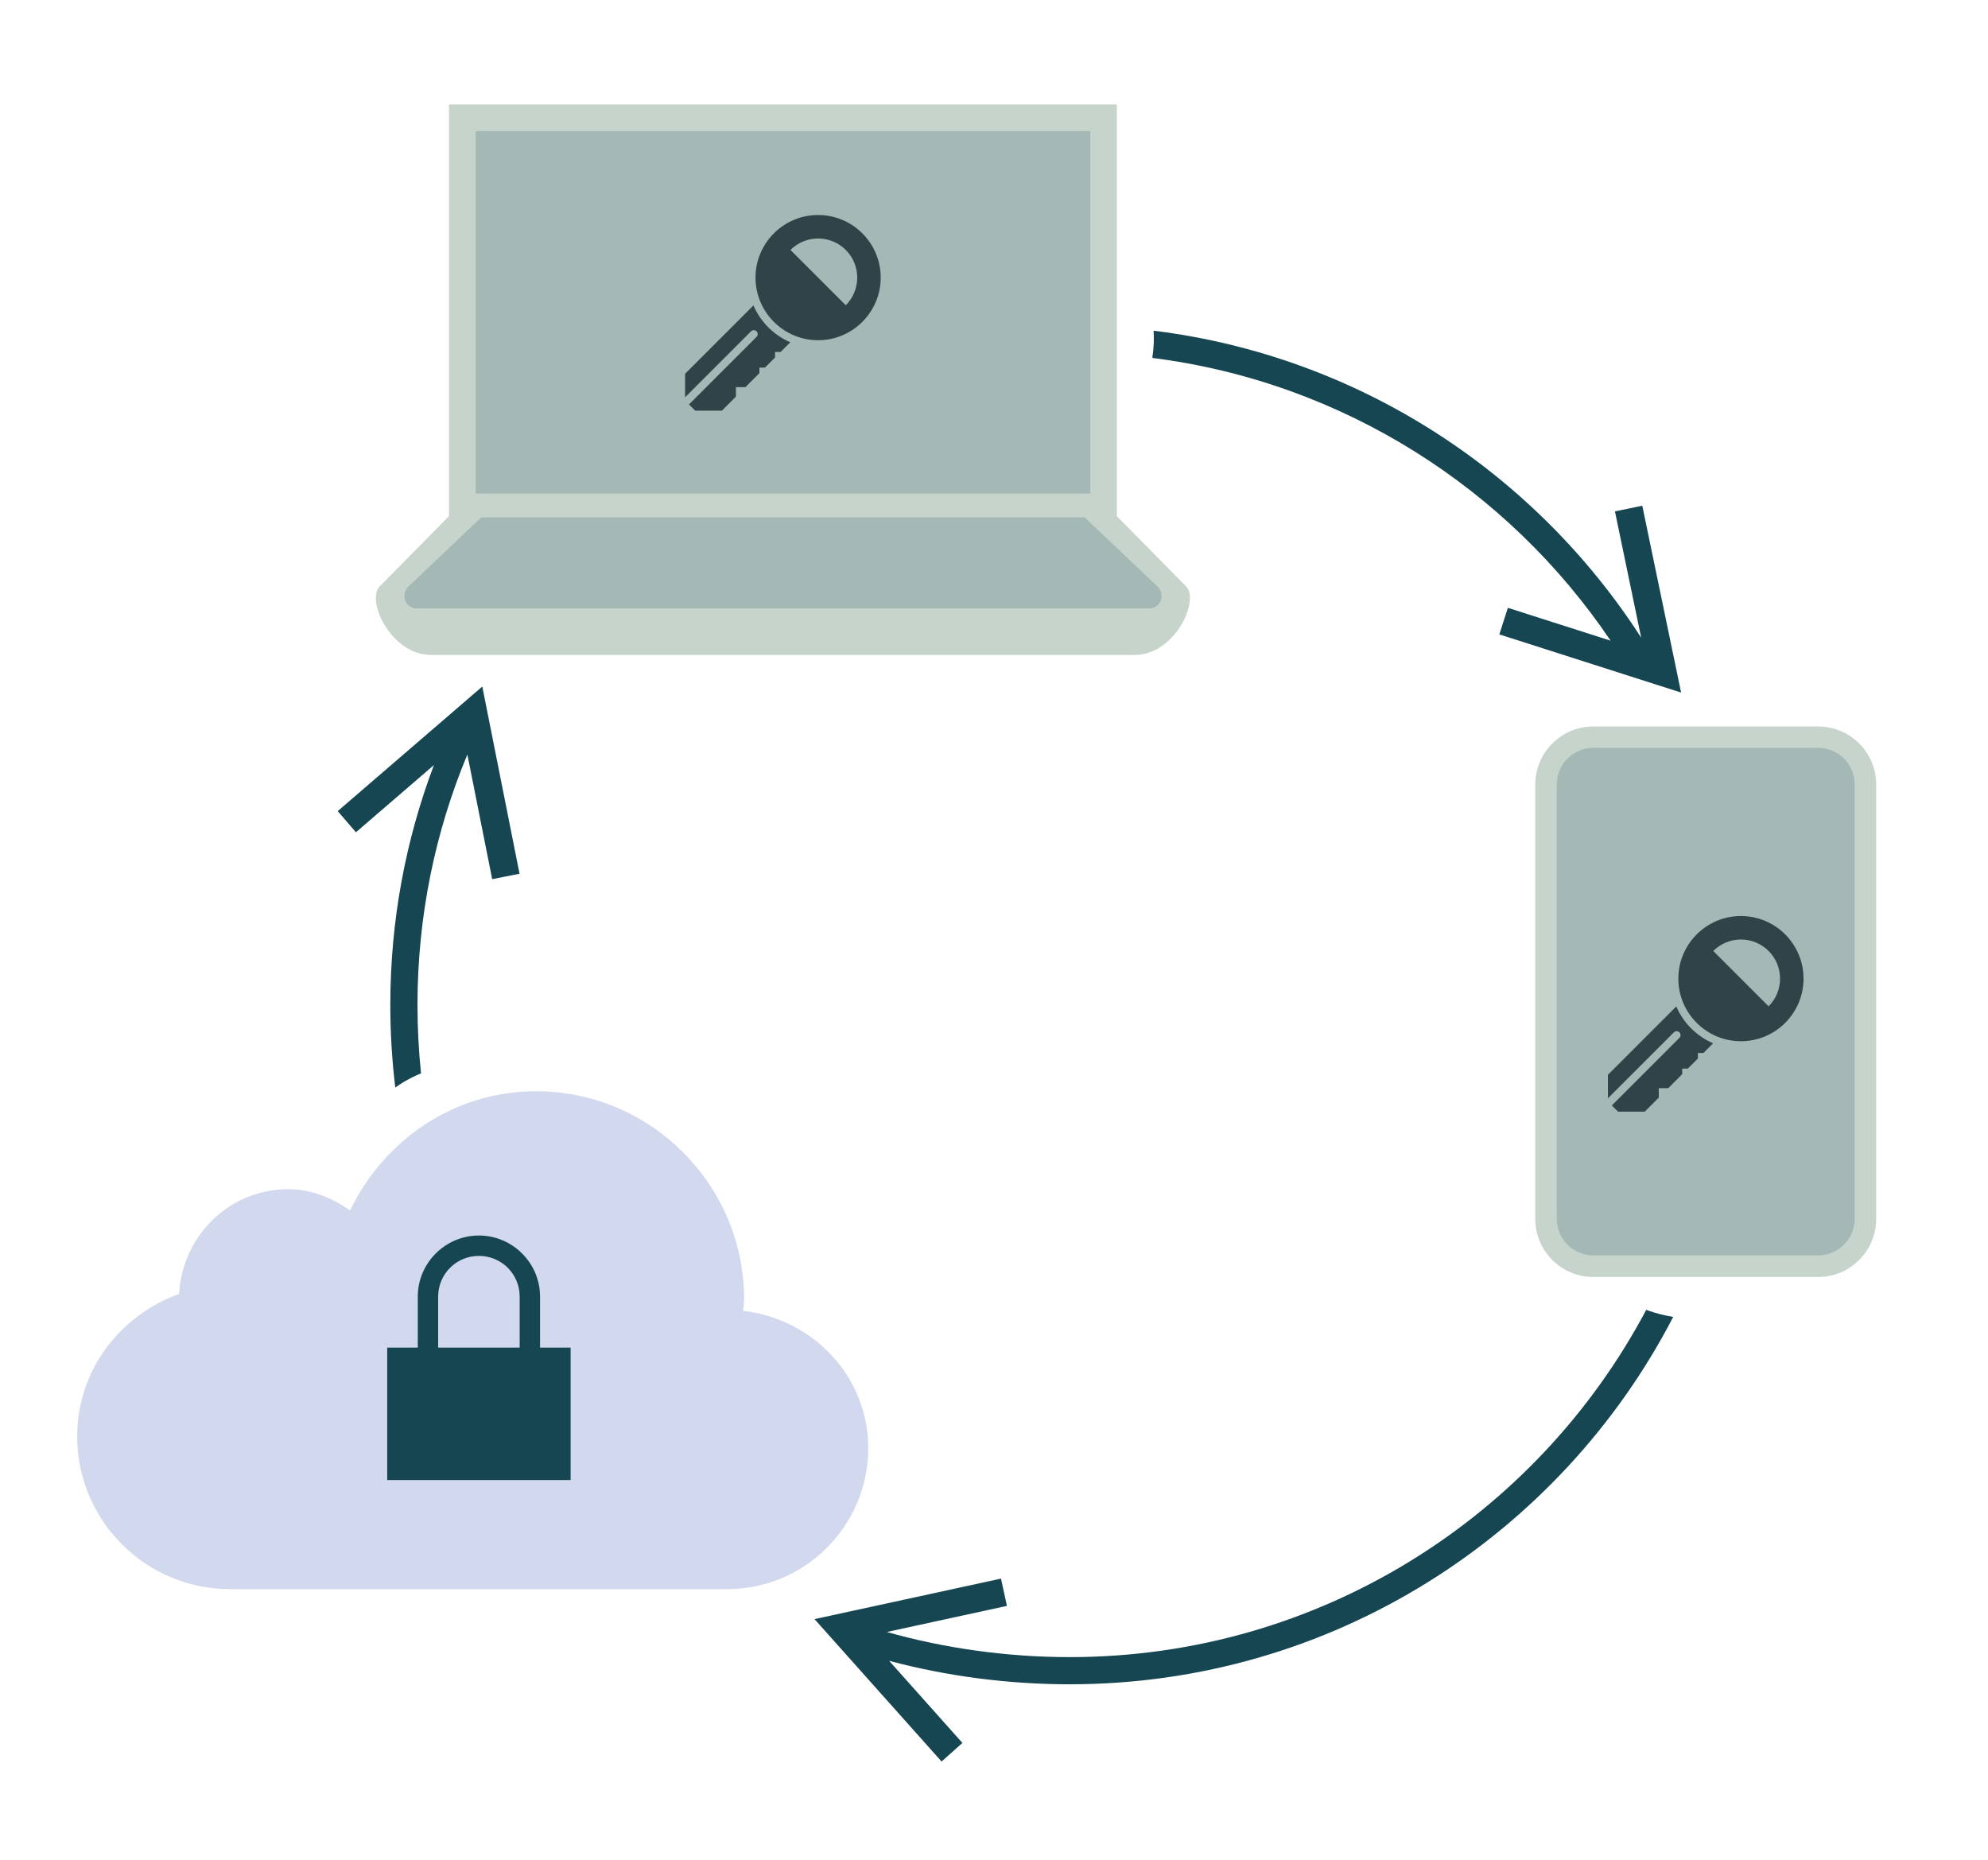 <?xml version="1.0" standalone="no"?><!-- Generator: Gravit.io --><svg xmlns="http://www.w3.org/2000/svg" xmlns:xlink="http://www.w3.org/1999/xlink" style="isolation:isolate" viewBox="68.912 583 514 481" width="514" height="481"><defs><clipPath id="_clipPath_UMj9yDbmx1T4e2TyPC2n11Y1jKQnQeDe"><rect width="1330" height="2000"/></clipPath></defs><g clip-path="url(#_clipPath_UMj9yDbmx1T4e2TyPC2n11Y1jKQnQeDe)"><path d=" M 139.724 434.5 L 136.364 434.5 L 136.364 445.126 C 134.726 442.522 131.492 441.094 128.384 441.094 L 128.132 441.094 C 121.916 441.094 117.8 446.176 117.8 453.022 L 117.8 453.358 C 117.8 460.204 121.916 465.286 128.132 465.286 L 128.384 465.286 C 131.492 465.286 134.726 463.858 136.364 461.254 L 136.364 464.74 L 139.724 464.74 L 139.724 434.5 Z  M 128.636 462.178 C 124.31 462.178 121.16 458.776 121.16 453.274 L 121.16 453.106 C 121.16 447.604 124.31 444.202 128.636 444.202 L 128.888 444.202 C 133.214 444.202 136.364 447.604 136.364 453.106 L 136.364 453.274 C 136.364 458.776 133.214 462.178 128.888 462.178 L 128.636 462.178 Z  M 156.062 441.094 C 149.426 441.094 145.184 446.176 145.184 453.022 L 145.184 453.358 C 145.184 460.204 149.426 465.286 156.062 465.286 L 156.314 465.286 C 162.95 465.286 167.192 460.204 167.192 453.358 L 167.192 453.022 C 167.192 446.176 162.95 441.094 156.314 441.094 L 156.062 441.094 Z  M 156.314 444.202 C 160.724 444.202 163.832 447.604 163.832 453.106 L 163.832 453.274 C 163.832 458.776 160.724 462.178 156.314 462.178 L 156.062 462.178 C 151.652 462.178 148.544 458.776 148.544 453.274 L 148.544 453.106 C 148.544 447.604 151.652 444.202 156.062 444.202 L 156.314 444.202 Z  M 197.096 441.094 C 193.778 441.094 191.216 442.9 189.83 445.588 C 188.696 442.732 186.176 441.094 182.69 441.094 L 182.606 441.094 C 179.624 441.094 177.314 442.564 176.012 444.916 L 176.012 441.64 L 172.652 441.64 L 172.652 464.74 L 176.012 464.74 L 176.012 453.106 C 176.012 447.772 178.196 444.202 182.27 444.202 L 182.354 444.202 C 185.378 444.202 187.142 446.176 187.142 449.494 L 187.142 464.74 L 190.502 464.74 L 190.502 453.106 C 190.502 447.772 192.686 444.202 196.76 444.202 L 196.844 444.202 C 199.868 444.202 201.632 446.176 201.632 449.494 L 201.632 464.74 L 204.992 464.74 L 204.992 449.494 C 204.992 444.286 202.052 441.094 197.18 441.094 L 197.096 441.094 Z  M 220.574 441.094 C 216.752 441.094 213.308 442.732 211.25 445 L 213.308 447.226 C 214.778 445.672 217.592 444.202 220.238 444.202 L 220.364 444.202 C 224.06 444.202 225.992 445.84 225.992 449.41 L 225.992 450.46 C 215.198 450.46 210.242 452.896 210.242 458.188 C 210.242 462.43 213.308 465.286 217.928 465.286 L 218.012 465.286 C 221.456 465.286 224.48 463.564 225.992 460.876 L 225.992 464.74 L 229.352 464.74 L 229.352 449.914 C 229.352 444.034 226.286 441.094 220.616 441.094 L 220.574 441.094 Z  M 218.096 462.178 C 215.324 462.178 213.602 460.708 213.602 458.356 C 213.602 454.954 217.34 453.442 225.992 453.4 C 225.95 458.524 222.674 462.178 218.138 462.178 L 218.096 462.178 Z  M 238.34 434.5 C 236.954 434.5 236.072 435.298 236.072 436.516 C 236.072 437.776 236.954 438.574 238.34 438.574 C 239.684 438.574 240.566 437.776 240.566 436.516 C 240.566 435.298 239.684 434.5 238.34 434.5 Z  M 240.02 464.74 L 240.02 441.64 L 236.66 441.64 L 236.66 464.74 L 240.02 464.74 Z  M 257.996 441.094 C 254.888 441.094 252.116 442.648 250.646 445.042 L 250.646 441.64 L 247.286 441.64 L 247.286 464.74 L 250.646 464.74 L 250.646 453.106 C 250.646 447.772 253.46 444.202 257.66 444.202 L 257.744 444.202 C 261.188 444.202 262.952 446.092 262.952 449.746 L 262.952 464.74 L 266.312 464.74 L 266.312 449.746 C 266.312 444.202 263.33 441.094 258.08 441.094 L 257.996 441.094 Z  M 39.554 441.64 L 35.942 441.64 L 28.718 461.086 L 21.452 441.64 L 17.84 441.64 L 26.66 464.74 L 27.332 464.74 L 26.954 465.748 C 25.232 470.41 24.266 471.838 22.796 471.838 C 22.082 471.838 21.494 471.586 20.57 470.872 L 18.47 473.14 C 19.772 474.358 21.158 474.946 22.628 474.946 C 25.694 474.946 27.584 472.93 29.642 467.554 L 39.554 441.64 Z  M 52.532 441.094 C 45.896 441.094 41.654 446.176 41.654 453.022 L 41.654 453.358 C 41.654 460.204 45.896 465.286 52.532 465.286 L 52.784 465.286 C 59.42 465.286 63.662 460.204 63.662 453.358 L 63.662 453.022 C 63.662 446.176 59.42 441.094 52.784 441.094 L 52.532 441.094 Z  M 52.784 444.202 C 57.194 444.202 60.302 447.604 60.302 453.106 L 60.302 453.274 C 60.302 458.776 57.194 462.178 52.784 462.178 L 52.532 462.178 C 48.122 462.178 45.014 458.776 45.014 453.274 L 45.014 453.106 C 45.014 447.604 48.122 444.202 52.532 444.202 L 52.784 444.202 Z  M 87.308 441.64 L 83.948 441.64 L 83.948 453.274 C 83.948 458.608 81.218 462.178 77.144 462.178 L 77.06 462.178 C 74.036 462.178 72.272 460.204 72.272 456.886 L 72.272 441.64 L 68.912 441.64 L 68.912 456.886 C 68.912 462.094 71.852 465.286 76.724 465.286 L 76.808 465.286 C 79.832 465.286 82.52 463.732 83.948 461.338 L 83.948 464.74 L 87.308 464.74 L 87.308 441.64 Z  M 104.318 441.094 C 101.294 441.094 98.606 442.732 97.178 445.294 L 97.178 441.64 L 93.818 441.64 L 93.818 464.74 L 97.178 464.74 L 97.178 453.526 C 97.178 447.856 99.908 444.202 104.654 444.202 L 105.158 444.202 L 105.158 441.136 C 104.78 441.094 104.57 441.094 104.36 441.094 L 104.318 441.094 Z  M 109.61 465.286 C 110.954 465.286 111.92 464.446 111.92 463.06 C 111.92 461.716 110.954 460.876 109.61 460.876 C 108.224 460.876 107.258 461.716 107.258 463.06 C 107.258 464.446 108.224 465.286 109.61 465.286 Z " fill="rgb(21,70,82)"/><g><g><path d=" M 184.995 30 L 184.995 136.458 L 167.091 154.605 C 163.507 158.185 169.922 172.284 180.333 172.331 L 362.339 172.331 C 372.749 172.284 379.136 158.161 375.581 154.605 L 357.677 136.45 L 357.677 30 L 184.995 30 Z " fill="rgb(199,212,204)"/><path d=" M 193.359 136.749 L 349.337 136.749 L 368.201 154.653 C 368.849 155.32 369.212 156.197 369.221 157.109 C 369.271 157.968 368.938 158.807 368.306 159.416 C 367.674 160.024 366.802 160.344 365.91 160.296 L 176.794 160.296 C 175.902 160.344 175.03 160.024 174.398 159.416 C 173.766 158.807 173.433 157.968 173.483 157.109 C 173.483 156.246 173.867 155.265 174.503 154.653 L 193.359 136.749 Z " fill="rgb(164,184,182)"/><path d=" M 191.902 36.907 L 350.801 36.907 L 350.801 130.605 L 191.902 130.605 L 191.902 36.907 Z " fill="rgb(164,184,182)"/><path d=" M 280.435 58.59 C 271.511 58.59 264.249 65.852 264.249 74.776 C 264.249 83.7 271.511 90.962 280.435 90.962 C 289.359 90.962 296.621 83.7 296.621 74.776 C 296.621 65.852 289.359 58.59 280.435 58.59 Z  M 287.588 81.929 L 273.282 67.623 C 277.231 63.674 283.639 63.674 287.589 67.623 C 291.539 71.572 291.538 77.98 287.588 81.929 Z  M 263.715 81.973 L 246.041 99.647 L 246.041 105.717 L 263.104 88.653 C 263.501 88.27 264.132 88.275 264.522 88.666 C 264.913 89.056 264.918 89.687 264.535 90.084 L 247.052 107.566 L 248.657 109.171 L 255.564 109.171 L 259.191 105.543 L 259.191 103.101 L 261.632 103.101 L 265.261 99.473 L 265.261 98.043 L 266.691 98.043 L 269.307 95.427 L 269.307 93.997 L 270.738 93.997 L 273.238 91.496 C 268.97 89.647 265.565 86.242 263.715 81.973 Z " fill="rgb(48,67,73)"/></g><g><path d=" M 538.994 190.835 L 480.866 190.835 C 472.608 190.835 465.86 197.547 465.86 205.841 L 465.86 318.16 C 465.86 326.418 472.572 333.166 480.866 333.166 L 538.994 333.166 C 547.252 333.166 554 326.454 554 318.16 L 554 205.806 C 554 197.547 547.288 190.835 538.994 190.835 L 538.994 190.835 Z " fill="rgb(199,212,204)"/><path d=" M 548.447 318.125 C 548.447 323.326 544.195 327.578 538.994 327.578 L 480.866 327.578 C 475.665 327.578 471.413 323.326 471.413 318.125 L 471.413 205.806 C 471.413 200.604 475.665 196.352 480.866 196.352 L 538.994 196.352 C 544.195 196.352 548.447 200.604 548.447 205.806 L 548.447 318.125 L 548.447 318.125 Z " fill="rgb(164,184,182)"/><path d=" M 519.034 239.837 C 510.11 239.837 502.849 247.098 502.849 256.023 C 502.849 264.947 510.11 272.208 519.034 272.208 C 527.959 272.208 535.22 264.947 535.22 256.023 C 535.22 247.098 527.959 239.837 519.034 239.837 Z  M 526.187 263.176 L 511.881 248.87 C 515.831 244.92 522.238 244.92 526.188 248.87 C 530.139 252.819 530.138 259.226 526.187 263.176 Z  M 502.315 263.219 L 484.64 280.894 L 484.64 286.963 L 501.704 269.9 C 502.101 269.516 502.731 269.522 503.122 269.912 C 503.512 270.302 503.517 270.933 503.134 271.33 L 485.651 288.813 L 487.256 290.417 L 494.163 290.417 L 497.791 286.79 L 497.791 284.347 L 500.232 284.347 L 503.86 280.72 L 503.86 279.289 L 505.291 279.289 L 507.907 276.673 L 507.907 275.243 L 509.337 275.243 L 511.838 272.742 C 507.569 270.893 504.164 267.488 502.315 263.219 Z " fill="rgb(48,67,73)"/></g><g><path d=" M 207.493 285.144 C 186.161 285.144 168.106 297.911 159.431 315.949 C 154.813 312.771 149.458 310.456 143.453 310.456 C 128.209 310.456 116.048 322.519 115.205 337.555 C 99.956 343.048 88.871 357.271 88.871 374.369 C 88.871 396.162 106.574 413.866 128.368 413.866 L 256.962 413.866 C 277.03 413.866 293.392 397.504 293.392 377.436 C 293.392 358.821 279.108 344.026 261.053 341.899 C 261.114 340.909 261.306 339.985 261.306 338.962 C 261.306 309.307 237.148 285.14 207.493 285.14 L 207.493 285.144 Z " fill="rgb(210,216,237)"/><g><path d=" M 192.735 322.44 C 184.042 322.44 176.929 329.553 176.929 338.247 L 176.929 351.419 L 169.026 351.419 L 169.026 385.666 L 216.445 385.666 L 216.445 351.419 L 208.542 351.419 L 208.542 338.247 C 208.542 329.553 201.429 322.44 192.735 322.44 Z  M 192.735 327.709 C 198.581 327.709 203.273 332.401 203.273 338.247 L 203.273 351.419 L 182.198 351.419 L 182.198 338.247 C 182.198 332.401 186.89 327.709 192.735 327.709 Z " fill-rule="evenodd" fill="rgb(21,70,82)"/></g></g><path d=" M 493.244 167.871 C 465.682 125.09 420.054 95.026 367.179 88.499 L 367.179 88.499 Q 367.278 90.134 367.226 91.613 Q 367.161 93.442 366.844 95.538 C 416.124 101.782 458.801 129.329 485.341 168.647 L 458.774 160.15 L 456.568 167.023 L 503.564 182.06 L 493.523 133.749 L 486.458 135.217 L 493.244 167.871 Z " fill="rgb(21,70,82)"/><path d=" M 181.104 200.807 C 173.816 220.094 169.827 240.994 169.827 262.819 L 169.827 262.819 C 169.827 270.045 170.264 277.17 171.113 284.168 Q 171.86 283.633 172.593 283.172 Q 174.81 281.774 177.77 280.494 C 177.163 274.685 176.853 268.788 176.853 262.819 L 176.853 262.819 C 176.853 239.884 181.441 218.013 189.75 198.074 L 196.167 230.307 L 203.24 228.904 L 193.609 180.504 L 156.229 212.712 L 160.936 218.181 L 181.104 200.807 Z " fill="rgb(21,70,82)"/><path d=" M 298.803 432.401 C 313.584 436.358 329.599 438.47 345.477 438.47 C 413.346 438.47 472.277 399.894 501.52 343.491 L 501.52 343.491 Q 497.878 342.864 495.042 341.835 Q 494.799 341.746 494.551 341.651 C 466.235 395.043 410.074 431.444 345.477 431.444 C 329.354 431.444 313.116 429.176 298.21 424.943 L 329.255 418.202 L 327.723 411.145 L 279.508 421.618 L 312.357 458.437 L 317.746 453.633 L 298.803 432.401 Z " fill="rgb(21,70,82)"/></g><g><g><path d=" M 184.995 610 L 184.995 716.458 L 167.091 734.605 C 163.507 738.185 169.922 752.284 180.333 752.331 L 362.339 752.331 C 372.749 752.284 379.136 738.161 375.581 734.605 L 357.677 716.45 L 357.677 610 L 184.995 610 Z " fill="rgb(199,212,204)"/><path d=" M 193.359 716.749 L 349.337 716.749 L 368.201 734.653 C 368.849 735.32 369.212 736.197 369.221 737.109 C 369.271 737.968 368.938 738.807 368.306 739.416 C 367.674 740.024 366.802 740.344 365.91 740.296 L 176.794 740.296 C 175.902 740.344 175.03 740.024 174.398 739.416 C 173.766 738.807 173.433 737.968 173.483 737.109 C 173.483 736.246 173.867 735.265 174.503 734.653 L 193.359 716.749 Z " fill="rgb(164,184,182)"/><path d=" M 191.902 616.907 L 350.801 616.907 L 350.801 710.605 L 191.902 710.605 L 191.902 616.907 Z " fill="rgb(164,184,182)"/><path d=" M 280.435 638.59 C 271.511 638.59 264.249 645.852 264.249 654.776 C 264.249 663.7 271.511 670.962 280.435 670.962 C 289.359 670.962 296.621 663.7 296.621 654.776 C 296.621 645.852 289.359 638.59 280.435 638.59 Z  M 287.588 661.929 L 273.282 647.623 C 277.231 643.674 283.639 643.674 287.589 647.623 C 291.539 651.572 291.538 657.98 287.588 661.929 Z  M 263.715 661.973 L 246.041 679.647 L 246.041 685.717 L 263.104 668.653 C 263.501 668.27 264.132 668.275 264.522 668.666 C 264.913 669.056 264.918 669.687 264.535 670.084 L 247.052 687.566 L 248.657 689.171 L 255.564 689.171 L 259.191 685.543 L 259.191 683.101 L 261.632 683.101 L 265.261 679.473 L 265.261 678.043 L 266.691 678.043 L 269.307 675.427 L 269.307 673.997 L 270.738 673.997 L 273.238 671.496 C 268.97 669.647 265.565 666.242 263.715 661.973 Z " fill="rgb(48,67,73)"/></g><g><path d=" M 538.994 770.835 L 480.866 770.835 C 472.608 770.835 465.86 777.547 465.86 785.841 L 465.86 898.16 C 465.86 906.418 472.572 913.166 480.866 913.166 L 538.994 913.166 C 547.252 913.166 554 906.454 554 898.16 L 554 785.806 C 554 777.547 547.288 770.835 538.994 770.835 L 538.994 770.835 Z " fill="rgb(199,212,204)"/><path d=" M 548.447 898.125 C 548.447 903.326 544.195 907.578 538.994 907.578 L 480.866 907.578 C 475.665 907.578 471.413 903.326 471.413 898.125 L 471.413 785.806 C 471.413 780.604 475.665 776.352 480.866 776.352 L 538.994 776.352 C 544.195 776.352 548.447 780.604 548.447 785.806 L 548.447 898.125 L 548.447 898.125 Z " fill="rgb(164,184,182)"/><path d=" M 519.034 819.837 C 510.11 819.837 502.849 827.098 502.849 836.023 C 502.849 844.947 510.11 852.208 519.034 852.208 C 527.959 852.208 535.22 844.947 535.22 836.023 C 535.22 827.098 527.959 819.837 519.034 819.837 Z  M 526.187 843.176 L 511.881 828.87 C 515.831 824.92 522.238 824.92 526.188 828.87 C 530.139 832.819 530.138 839.226 526.187 843.176 Z  M 502.315 843.219 L 484.64 860.894 L 484.64 866.963 L 501.704 849.9 C 502.101 849.516 502.731 849.522 503.122 849.912 C 503.512 850.302 503.517 850.933 503.134 851.33 L 485.651 868.813 L 487.256 870.417 L 494.163 870.417 L 497.791 866.79 L 497.791 864.347 L 500.232 864.347 L 503.86 860.72 L 503.86 859.289 L 505.291 859.289 L 507.907 856.673 L 507.907 855.243 L 509.337 855.243 L 511.838 852.742 C 507.569 850.893 504.164 847.488 502.315 843.219 Z " fill="rgb(48,67,73)"/></g><g><path d=" M 207.493 865.144 C 186.161 865.144 168.106 877.911 159.431 895.949 C 154.813 892.771 149.458 890.456 143.453 890.456 C 128.209 890.456 116.048 902.519 115.205 917.555 C 99.956 923.048 88.871 937.271 88.871 954.369 C 88.871 976.162 106.574 993.866 128.368 993.866 L 256.962 993.866 C 277.03 993.866 293.392 977.504 293.392 957.436 C 293.392 938.821 279.108 924.026 261.053 921.899 C 261.114 920.909 261.306 919.985 261.306 918.962 C 261.306 889.307 237.148 865.14 207.493 865.14 L 207.493 865.144 Z " fill="rgb(210,216,237)"/><g><path d=" M 192.735 902.44 C 184.042 902.44 176.929 909.553 176.929 918.247 L 176.929 931.419 L 169.026 931.419 L 169.026 965.666 L 216.445 965.666 L 216.445 931.419 L 208.542 931.419 L 208.542 918.247 C 208.542 909.553 201.429 902.44 192.735 902.44 Z  M 192.735 907.709 C 198.581 907.709 203.273 912.401 203.273 918.247 L 203.273 931.419 L 182.198 931.419 L 182.198 918.247 C 182.198 912.401 186.89 907.709 192.735 907.709 Z " fill-rule="evenodd" fill="rgb(21,70,82)"/></g></g><path d=" M 493.244 747.871 C 465.682 705.09 420.054 675.026 367.179 668.499 L 367.179 668.499 Q 367.278 670.134 367.226 671.613 Q 367.161 673.442 366.844 675.538 C 416.124 681.782 458.801 709.329 485.341 748.647 L 458.774 740.15 L 456.568 747.023 L 503.564 762.06 L 493.523 713.749 L 486.458 715.217 L 493.244 747.871 Z " fill="rgb(21,70,82)"/><path d=" M 181.104 780.807 C 173.816 800.094 169.827 820.994 169.827 842.819 L 169.827 842.819 C 169.827 850.045 170.264 857.17 171.113 864.168 Q 171.86 863.633 172.593 863.172 Q 174.81 861.774 177.77 860.494 C 177.163 854.685 176.853 848.788 176.853 842.819 L 176.853 842.819 C 176.853 819.884 181.441 798.013 189.75 778.074 L 196.167 810.307 L 203.24 808.904 L 193.609 760.504 L 156.229 792.712 L 160.936 798.181 L 181.104 780.807 Z " fill="rgb(21,70,82)"/><path d=" M 298.803 1012.401 C 313.584 1016.358 329.599 1018.47 345.477 1018.47 C 413.346 1018.47 472.277 979.894 501.52 923.491 L 501.52 923.491 Q 497.878 922.864 495.042 921.835 Q 494.799 921.746 494.551 921.651 C 466.235 975.043 410.074 1011.444 345.477 1011.444 C 329.354 1011.444 313.116 1009.176 298.21 1004.943 L 329.255 998.202 L 327.723 991.145 L 279.508 1001.618 L 312.357 1038.437 L 317.746 1033.633 L 298.803 1012.401 Z " fill="rgb(21,70,82)"/></g><g><path d=" M 871.13 434.5 L 867.77 434.5 L 867.77 445.126 C 866.132 442.522 862.898 441.094 859.79 441.094 L 859.538 441.094 C 853.322 441.094 849.206 446.176 849.206 453.022 L 849.206 453.358 C 849.206 460.204 853.322 465.286 859.538 465.286 L 859.79 465.286 C 862.898 465.286 866.132 463.858 867.77 461.254 L 867.77 464.74 L 871.13 464.74 L 871.13 434.5 Z  M 860.042 462.178 C 855.716 462.178 852.566 458.776 852.566 453.274 L 852.566 453.106 C 852.566 447.604 855.716 444.202 860.042 444.202 L 860.294 444.202 C 864.62 444.202 867.77 447.604 867.77 453.106 L 867.77 453.274 C 867.77 458.776 864.62 462.178 860.294 462.178 L 860.042 462.178 Z  M 887.468 441.094 C 880.832 441.094 876.59 446.176 876.59 453.022 L 876.59 453.358 C 876.59 460.204 880.832 465.286 887.468 465.286 L 887.72 465.286 C 894.356 465.286 898.598 460.204 898.598 453.358 L 898.598 453.022 C 898.598 446.176 894.356 441.094 887.72 441.094 L 887.468 441.094 Z  M 887.72 444.202 C 892.13 444.202 895.238 447.604 895.238 453.106 L 895.238 453.274 C 895.238 458.776 892.13 462.178 887.72 462.178 L 887.468 462.178 C 883.058 462.178 879.95 458.776 879.95 453.274 L 879.95 453.106 C 879.95 447.604 883.058 444.202 887.468 444.202 L 887.72 444.202 Z  M 928.502 441.094 C 925.184 441.094 922.622 442.9 921.236 445.588 C 920.102 442.732 917.582 441.094 914.096 441.094 L 914.012 441.094 C 911.03 441.094 908.72 442.564 907.418 444.916 L 907.418 441.64 L 904.058 441.64 L 904.058 464.74 L 907.418 464.74 L 907.418 453.106 C 907.418 447.772 909.602 444.202 913.676 444.202 L 913.76 444.202 C 916.784 444.202 918.548 446.176 918.548 449.494 L 918.548 464.74 L 921.908 464.74 L 921.908 453.106 C 921.908 447.772 924.092 444.202 928.166 444.202 L 928.25 444.202 C 931.274 444.202 933.038 446.176 933.038 449.494 L 933.038 464.74 L 936.398 464.74 L 936.398 449.494 C 936.398 444.286 933.458 441.094 928.586 441.094 L 928.502 441.094 Z  M 951.98 441.094 C 948.158 441.094 944.714 442.732 942.656 445 L 944.714 447.226 C 946.184 445.672 948.998 444.202 951.644 444.202 L 951.77 444.202 C 955.466 444.202 957.398 445.84 957.398 449.41 L 957.398 450.46 C 946.604 450.46 941.648 452.896 941.648 458.188 C 941.648 462.43 944.714 465.286 949.334 465.286 L 949.418 465.286 C 952.862 465.286 955.886 463.564 957.398 460.876 L 957.398 464.74 L 960.758 464.74 L 960.758 449.914 C 960.758 444.034 957.692 441.094 952.022 441.094 L 951.98 441.094 Z  M 949.502 462.178 C 946.73 462.178 945.008 460.708 945.008 458.356 C 945.008 454.954 948.746 453.442 957.398 453.4 C 957.356 458.524 954.08 462.178 949.544 462.178 L 949.502 462.178 Z  M 969.746 434.5 C 968.36 434.5 967.478 435.298 967.478 436.516 C 967.478 437.776 968.36 438.574 969.746 438.574 C 971.09 438.574 971.972 437.776 971.972 436.516 C 971.972 435.298 971.09 434.5 969.746 434.5 Z  M 971.426 464.74 L 971.426 441.64 L 968.066 441.64 L 968.066 464.74 L 971.426 464.74 Z  M 989.402 441.094 C 986.294 441.094 983.522 442.648 982.052 445.042 L 982.052 441.64 L 978.692 441.64 L 978.692 464.74 L 982.052 464.74 L 982.052 453.106 C 982.052 447.772 984.866 444.202 989.066 444.202 L 989.15 444.202 C 992.594 444.202 994.358 446.092 994.358 449.746 L 994.358 464.74 L 997.718 464.74 L 997.718 449.746 C 997.718 444.202 994.736 441.094 989.486 441.094 L 989.402 441.094 Z  M 803.804 441.094 C 800.486 441.094 797.924 442.9 796.538 445.588 C 795.404 442.732 792.884 441.094 789.398 441.094 L 789.314 441.094 C 786.332 441.094 784.022 442.564 782.72 444.916 L 782.72 441.64 L 779.36 441.64 L 779.36 464.74 L 782.72 464.74 L 782.72 453.106 C 782.72 447.772 784.904 444.202 788.978 444.202 L 789.062 444.202 C 792.086 444.202 793.85 446.176 793.85 449.494 L 793.85 464.74 L 797.21 464.74 L 797.21 453.106 C 797.21 447.772 799.394 444.202 803.468 444.202 L 803.552 444.202 C 806.576 444.202 808.34 446.176 808.34 449.494 L 808.34 464.74 L 811.7 464.74 L 811.7 449.494 C 811.7 444.286 808.76 441.094 803.888 441.094 L 803.804 441.094 Z  M 836.984 441.64 L 833.372 441.64 L 826.148 461.086 L 818.882 441.64 L 815.27 441.64 L 824.09 464.74 L 824.762 464.74 L 824.384 465.748 C 822.662 470.41 821.696 471.838 820.226 471.838 C 819.512 471.838 818.924 471.586 818 470.872 L 815.9 473.14 C 817.202 474.358 818.588 474.946 820.058 474.946 C 823.124 474.946 825.014 472.93 827.072 467.554 L 836.984 441.64 Z  M 841.016 465.286 C 842.36 465.286 843.326 464.446 843.326 463.06 C 843.326 461.716 842.36 460.876 841.016 460.876 C 839.63 460.876 838.664 461.716 838.664 463.06 C 838.664 464.446 839.63 465.286 841.016 465.286 Z " fill="rgb(21,70,82)"/><g><g><path d=" M 918.995 30.051 L 918.995 136.509 L 901.091 154.656 C 897.507 158.236 903.922 172.335 914.333 172.382 L 1096.339 172.382 C 1106.749 172.335 1113.136 158.212 1109.581 154.656 L 1091.677 136.501 L 1091.677 30.051 L 918.995 30.051 Z " fill="rgb(199,212,204)"/><path d=" M 927.359 136.799 L 1083.337 136.799 L 1102.201 154.703 C 1102.849 155.371 1103.212 156.247 1103.221 157.16 C 1103.271 158.019 1102.938 158.858 1102.306 159.467 C 1101.674 160.075 1100.802 160.395 1099.91 160.347 L 910.794 160.347 C 909.902 160.395 909.03 160.075 908.398 159.467 C 907.766 158.858 907.433 158.019 907.483 157.16 C 907.483 156.297 907.867 155.316 908.503 154.703 L 927.359 136.799 Z " fill="rgb(164,184,182)"/><path d=" M 925.902 36.958 L 1084.801 36.958 L 1084.801 130.656 L 925.902 130.656 L 925.902 36.958 Z " fill="rgb(164,184,182)"/><path d=" M 1014.435 58.641 C 1005.511 58.641 998.249 65.903 998.249 74.827 C 998.249 83.751 1005.511 91.013 1014.435 91.013 C 1023.359 91.013 1030.621 83.751 1030.621 74.827 C 1030.621 65.903 1023.359 58.641 1014.435 58.641 Z  M 1021.588 81.98 L 1007.282 67.674 C 1011.231 63.725 1017.639 63.725 1021.589 67.674 C 1025.539 71.623 1025.538 78.031 1021.588 81.98 Z  M 997.715 82.023 L 980.041 99.698 L 980.041 105.768 L 997.104 88.704 C 997.501 88.321 998.132 88.326 998.522 88.716 C 998.913 89.107 998.918 89.738 998.535 90.135 L 981.052 107.617 L 982.657 109.221 L 989.564 109.221 L 993.191 105.594 L 993.191 103.152 L 995.632 103.152 L 999.261 99.524 L 999.261 98.094 L 1000.691 98.094 L 1003.307 95.478 L 1003.307 94.047 L 1004.738 94.047 L 1007.238 91.547 C 1002.97 89.697 999.565 86.292 997.715 82.023 Z " fill="rgb(48,67,73)"/></g><g><path d=" M 1272.994 190.885 L 1214.866 190.885 C 1206.608 190.885 1199.86 197.598 1199.86 205.892 L 1199.86 318.21 C 1199.86 326.469 1206.572 333.217 1214.866 333.217 L 1272.994 333.217 C 1281.252 333.217 1288 326.504 1288 318.21 L 1288 205.857 C 1288 197.598 1281.288 190.885 1272.994 190.885 L 1272.994 190.885 Z " fill="rgb(199,212,204)"/><path d=" M 1282.447 318.175 C 1282.447 323.377 1278.195 327.629 1272.994 327.629 L 1214.866 327.629 C 1209.665 327.629 1205.413 323.377 1205.413 318.175 L 1205.413 205.857 C 1205.413 200.655 1209.665 196.403 1214.866 196.403 L 1272.994 196.403 C 1278.195 196.403 1282.447 200.655 1282.447 205.857 L 1282.447 318.175 L 1282.447 318.175 Z " fill="rgb(164,184,182)"/><path d=" M 1253.034 239.888 C 1244.11 239.888 1236.849 247.149 1236.849 256.073 C 1236.849 264.998 1244.11 272.259 1253.034 272.259 C 1261.959 272.259 1269.22 264.998 1269.22 256.073 C 1269.22 247.149 1261.959 239.888 1253.034 239.888 Z  M 1260.187 263.226 L 1245.881 248.92 C 1249.831 244.971 1256.238 244.971 1260.188 248.92 C 1264.139 252.87 1264.138 259.277 1260.187 263.226 Z  M 1236.315 263.27 L 1218.64 280.945 L 1218.64 287.014 L 1235.704 269.951 C 1236.101 269.567 1236.731 269.573 1237.122 269.963 C 1237.512 270.353 1237.517 270.984 1237.134 271.381 L 1219.651 288.864 L 1221.256 290.468 L 1228.163 290.468 L 1231.791 286.84 L 1231.791 284.398 L 1234.232 284.398 L 1237.86 280.771 L 1237.86 279.34 L 1239.291 279.34 L 1241.907 276.724 L 1241.907 275.294 L 1243.337 275.294 L 1245.838 272.793 C 1241.569 270.944 1238.164 267.539 1236.315 263.27 Z " fill="rgb(48,67,73)"/></g><g><path d=" M 941.493 285.195 C 920.161 285.195 902.106 297.961 893.431 316 C 888.813 312.822 883.458 310.507 877.453 310.507 C 862.209 310.507 850.048 322.569 849.205 337.606 C 833.956 343.099 822.871 357.322 822.871 374.419 C 822.871 396.213 840.574 413.916 862.368 413.916 L 990.962 413.916 C 1011.03 413.916 1027.392 397.555 1027.392 377.487 C 1027.392 358.872 1013.108 344.077 995.053 341.95 C 995.114 340.96 995.306 340.035 995.306 339.013 C 995.306 309.357 971.148 285.191 941.493 285.191 L 941.493 285.195 Z " fill="rgb(210,216,237)"/><g><path d=" M 926.735 322.491 C 918.042 322.491 910.929 329.604 910.929 338.298 L 910.929 351.469 L 903.026 351.469 L 903.026 385.716 L 950.445 385.716 L 950.445 351.469 L 942.542 351.469 L 942.542 338.298 C 942.542 329.604 935.429 322.491 926.735 322.491 Z  M 926.735 327.76 C 932.581 327.76 937.273 332.452 937.273 338.298 L 937.273 351.469 L 916.198 351.469 L 916.198 338.298 C 916.198 332.452 920.89 327.76 926.735 327.76 Z " fill-rule="evenodd" fill="rgb(21,70,82)"/></g></g><path d=" M 1227.244 167.922 C 1199.682 125.141 1154.054 95.077 1101.179 88.55 L 1101.179 88.55 Q 1101.278 90.184 1101.226 91.664 Q 1101.161 93.493 1100.844 95.589 C 1150.124 101.832 1192.801 129.379 1219.341 168.698 L 1192.774 160.201 L 1190.568 167.074 L 1237.564 182.111 L 1227.523 133.8 L 1220.458 135.268 L 1227.244 167.922 Z " fill="rgb(21,70,82)"/><path d=" M 915.104 200.858 C 907.816 220.144 903.827 241.045 903.827 262.87 L 903.827 262.87 C 903.827 270.096 904.264 277.221 905.113 284.219 Q 905.86 283.684 906.593 283.223 Q 908.81 281.825 911.77 280.545 C 911.163 274.735 910.853 268.839 910.853 262.87 L 910.853 262.87 C 910.853 239.935 915.441 218.064 923.75 198.124 L 930.167 230.358 L 937.24 228.955 L 927.609 180.555 L 890.229 212.763 L 894.936 218.232 L 915.104 200.858 Z " fill="rgb(21,70,82)"/><path d=" M 1032.803 432.452 C 1047.584 436.409 1063.599 438.52 1079.477 438.52 C 1147.346 438.52 1206.277 399.945 1235.52 343.542 L 1235.52 343.542 Q 1231.878 342.914 1229.042 341.886 Q 1228.799 341.797 1228.551 341.702 C 1200.235 395.093 1144.074 431.494 1079.477 431.494 C 1063.354 431.494 1047.116 429.227 1032.21 424.993 L 1063.255 418.253 L 1061.723 411.196 L 1013.508 421.669 L 1046.357 458.488 L 1051.746 453.684 L 1032.803 432.452 Z " fill="rgb(21,70,82)"/></g></g><path d=" M 723 276 L 751 276 L 751 294 L 813 263 L 751 232 L 751 250 L 723 250 L 689.65 250 L 689.65 250 L 661.65 250 L 661.65 232 L 599.65 263 L 661.65 294 L 661.65 276 L 689.65 276 L 723 276 Z " fill-rule="evenodd" fill="rgb(21,70,82)"/></g></svg>